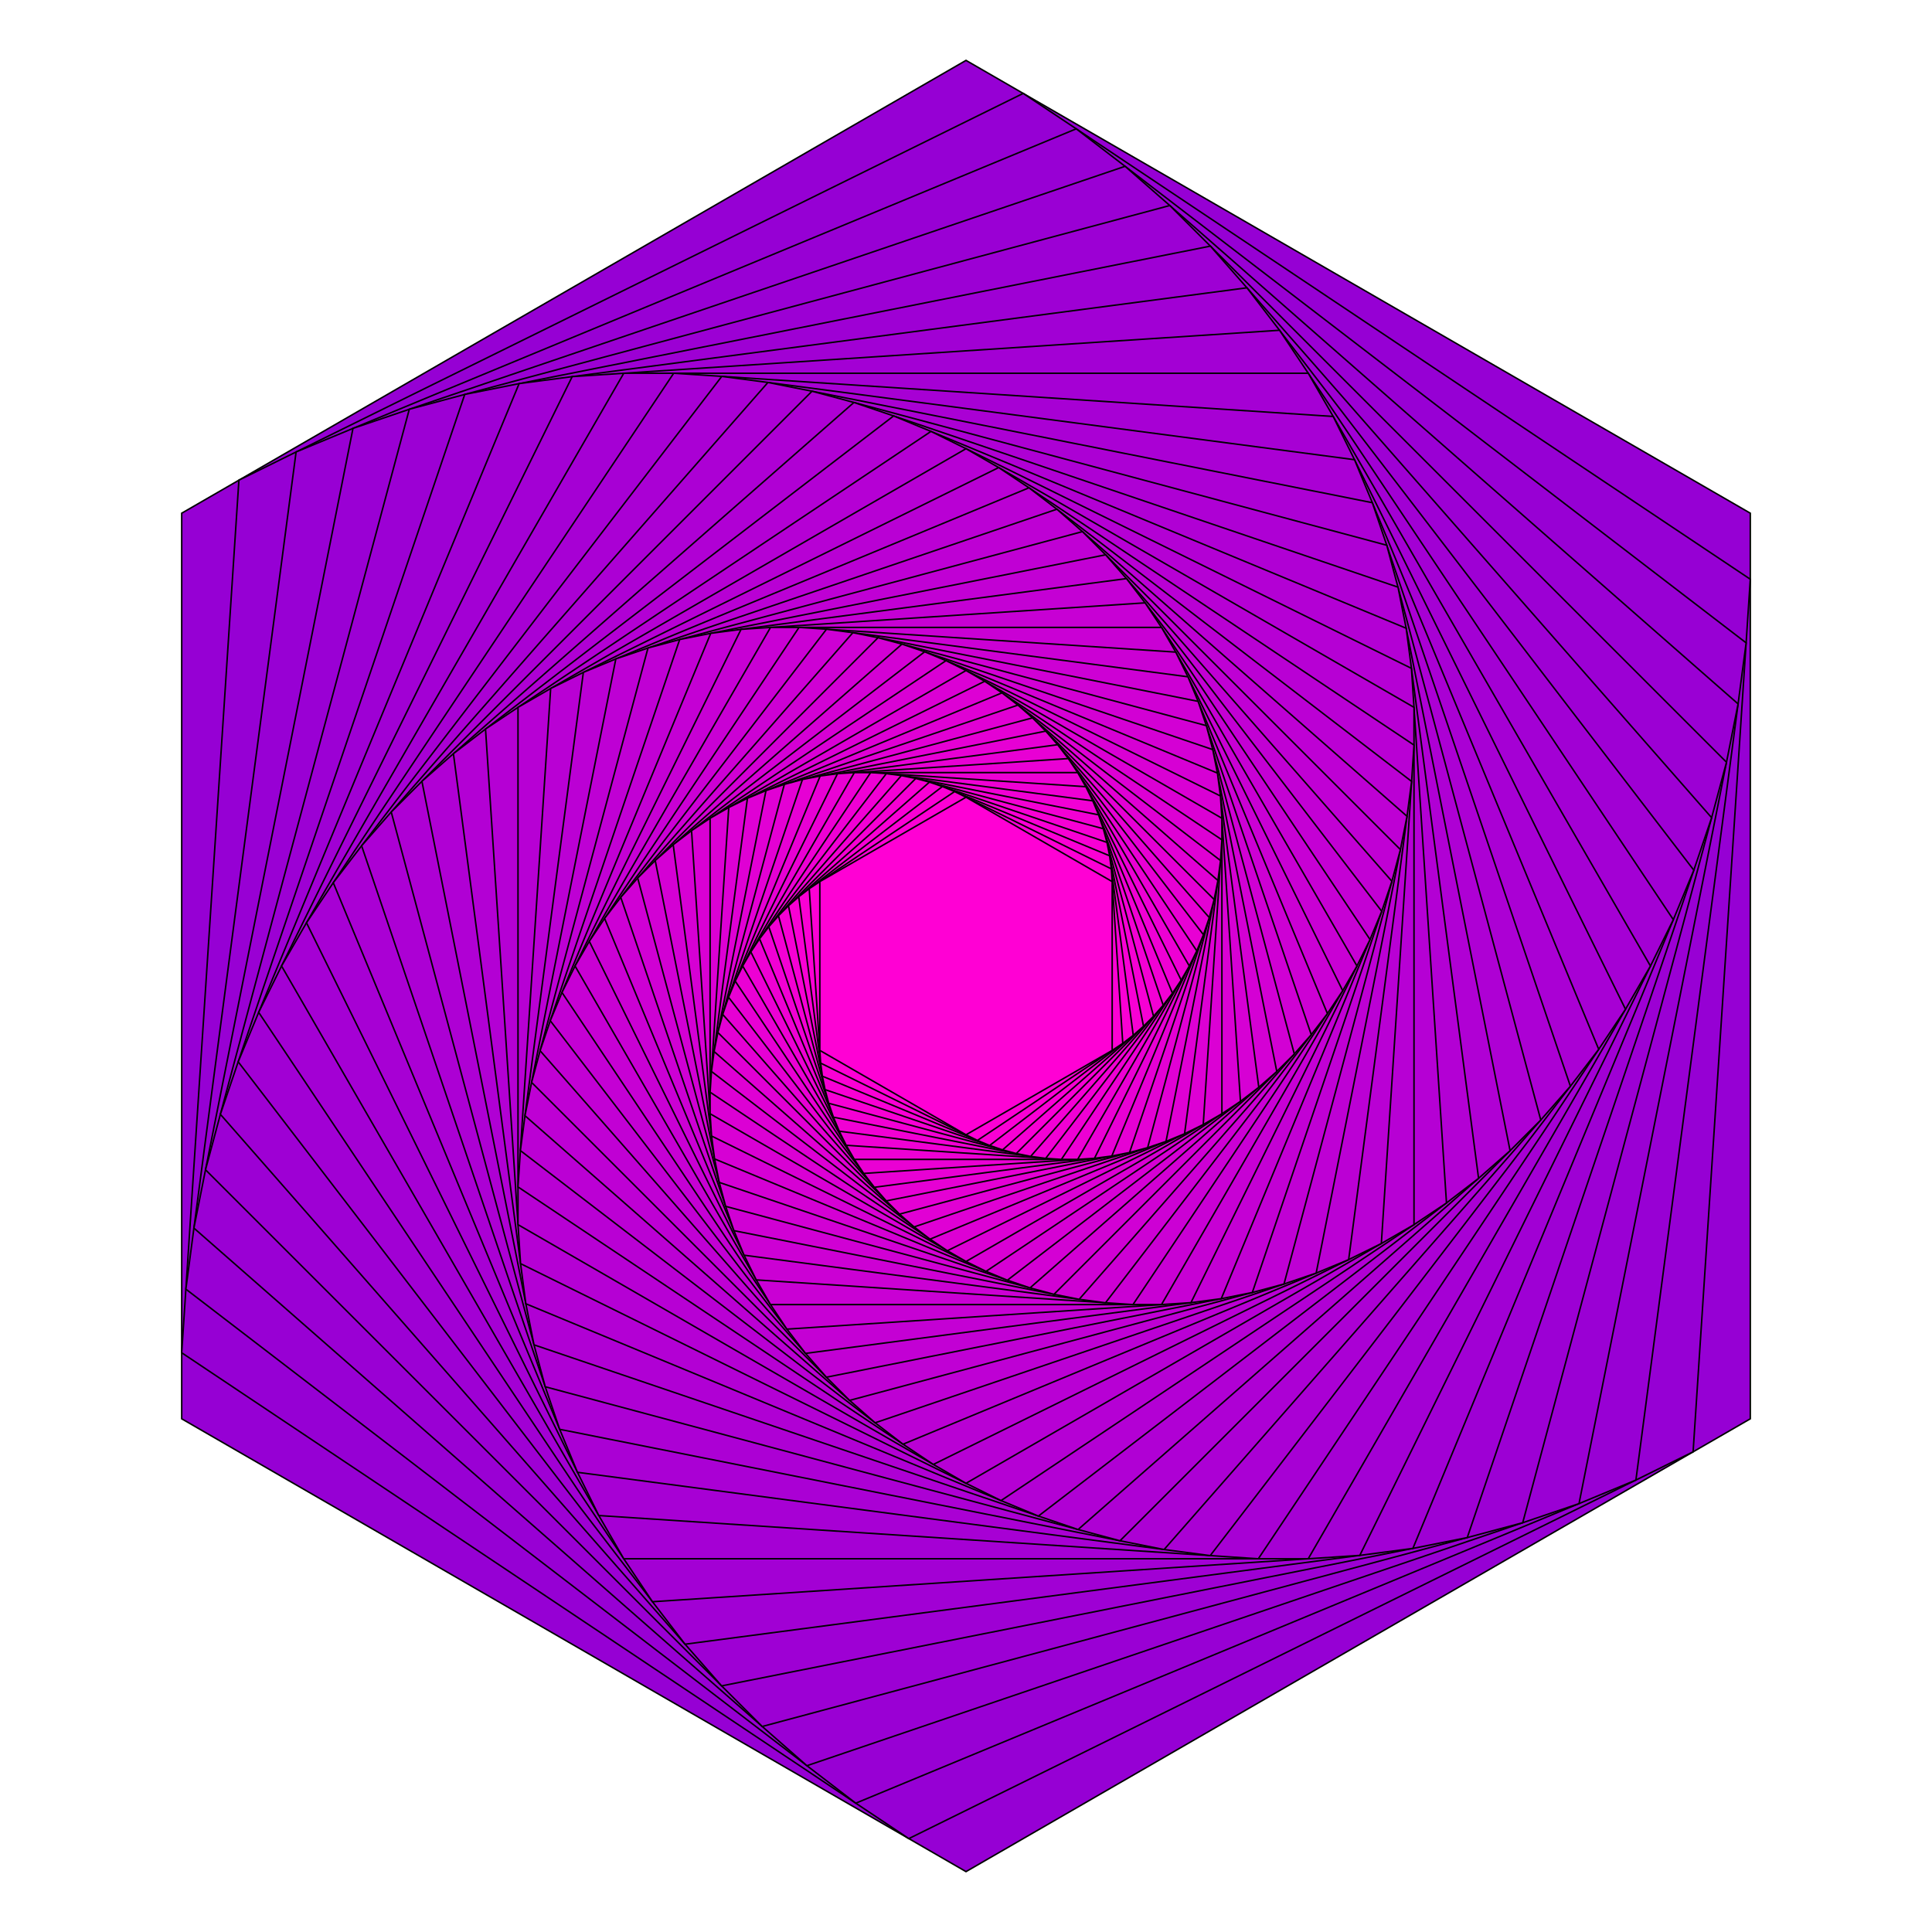 <svg xmlns:ns0="http://www.w3.org/2000/svg" xlink="http://www.w3.org/1999/xlink" xmlns="http://www.w3.org/2000/svg" ns0:svg="http://www.w3.org/2000/svg" width="1280" height="1280">
  <defs/>
  <g id="canvas" transform="matrix(1,0,0,-1,0,1280) translate(640,640)">
    <g>
      <path style="stroke:black;stroke-width:1;fill:#9600d4" d="M0,600 L519.615,300 L519.615,-300 L0,-600 L-519.615,-300 L-519.615,300 Z"/>
      <path style="stroke:black;stroke-width:1;fill:#9600d4" d="M37.892,578.123 L519.615,256.246 L481.723,-321.877 L-37.892,-578.123 L-519.615,-256.246 L-481.723,321.877 Z"/>
      <path style="stroke:black;stroke-width:1;fill:#9800d4" d="M73.021,554.651 L516.852,214.087 L443.831,-340.563 L-73.021,-554.651 L-516.852,-214.087 L-443.831,340.563 Z"/>
      <path style="stroke:black;stroke-width:1;fill:#9a00d4" d="M105.387,529.815 L511.527,173.64 L406.14,-356.175 L-105.387,-529.815 L-511.527,-173.64 L-406.14,356.175 Z"/>
      <path style="stroke:black;stroke-width:1;fill:#9c00d4" d="M135.004,503.842 L503.842,135.004 L368.838,-368.838 L-135.004,-503.842 L-503.842,-135.004 L-368.838,368.838 Z"/>
      <path style="stroke:black;stroke-width:1;fill:#9e00d4" d="M161.901,476.945 L493.997,98.262 L332.096,-378.683 L-161.901,-476.945 L-493.997,-98.262 L-332.096,378.683 Z"/>
      <path style="stroke:black;stroke-width:1;fill:#a100d4" d="M186.119,449.33 L482.191,63.482 L296.072,-385.848 L-186.119,-449.33 L-482.191,-63.482 L-296.072,385.848 Z"/>
      <path style="stroke:black;stroke-width:1;fill:#a300d4" d="M207.709,421.193 L468.618,30.715 L260.909,-390.478 L-207.709,-421.193 L-468.618,-30.715 L-260.909,390.478 Z"/>
      <path style="stroke:black;stroke-width:1;fill:#a500d4" d="M226.736,392.718 L453.471,0 L226.736,-392.718 L-226.736,-392.718 L-453.471,-0 L-226.736,392.718 Z"/>
      <path style="stroke:black;stroke-width:1;fill:#a700d4" d="M243.27,364.079 L436.937,-28.638 L193.667,-392.718 L-243.27,-364.079 L-436.937,28.638 L-193.667,392.718 Z"/>
      <path style="stroke:black;stroke-width:1;fill:#aa00d4" d="M257.393,335.441 L419.197,-55.188 L161.804,-390.629 L-257.393,-335.441 L-419.197,55.188 L-161.804,390.629 Z"/>
      <path style="stroke:black;stroke-width:1;fill:#ac00d4" d="M269.192,306.955 L400.427,-79.65 L131.235,-386.605 L-269.192,-306.955 L-400.427,79.65 L-131.235,386.605 Z"/>
      <path style="stroke:black;stroke-width:1;fill:#ae00d4" d="M278.762,278.762 L380.796,-102.034 L102.034,-380.796 L-278.762,-278.762 L-380.796,102.034 L-102.034,380.796 Z"/>
      <path style="stroke:black;stroke-width:1;fill:#b000d4" d="M286.203,250.993 L360.468,-122.362 L74.265,-373.356 L-286.203,-250.993 L-360.468,122.362 L-74.265,373.356 Z"/>
      <path style="stroke:black;stroke-width:1;fill:#b300d4" d="M291.619,223.767 L339.597,-140.666 L47.978,-364.433 L-291.619,-223.767 L-339.597,140.666 L-47.978,364.433 Z"/>
      <path style="stroke:black;stroke-width:1;fill:#b500d4" d="M295.117,197.191 L318.331,-156.984 L23.214,-354.175 L-295.117,-197.191 L-318.331,156.984 L-23.214,354.175 Z"/>
      <path style="stroke:black;stroke-width:1;fill:#b700d4" d="M296.81,171.363 L296.81,-171.363 L0,-342.727 L-296.81,-171.363 L-296.81,171.363 L-0,342.727 Z"/>
      <path style="stroke:black;stroke-width:1;fill:#b900d4" d="M296.81,146.371 L275.166,-183.86 L-21.644,-330.23 L-296.81,-146.371 L-275.166,183.86 L21.644,330.23 Z"/>
      <path style="stroke:black;stroke-width:1;fill:#bb00d4" d="M295.232,122.289 L253.521,-194.534 L-41.711,-316.823 L-295.232,-122.289 L-253.521,194.534 L41.711,316.823 Z"/>
      <path style="stroke:black;stroke-width:1;fill:#be00d4" d="M292.19,99.185 L231.992,-203.451 L-60.198,-302.637 L-292.19,-99.185 L-231.992,203.451 L60.198,302.637 Z"/>
      <path style="stroke:black;stroke-width:1;fill:#c000d4" d="M287.8,77.116 L210.684,-210.684 L-77.116,-287.8 L-287.8,-77.116 L-210.684,210.684 L77.116,287.8 Z"/>
      <path style="stroke:black;stroke-width:1;fill:#c200d4" d="M282.177,56.128 L189.697,-216.308 L-92.48,-272.436 L-282.177,-56.128 L-189.697,216.308 L92.48,272.436 Z"/>
      <path style="stroke:black;stroke-width:1;fill:#c400d4" d="M275.433,36.261 L169.12,-220.401 L-106.313,-256.662 L-275.433,-36.261 L-169.12,220.401 L106.313,256.662 Z"/>
      <path style="stroke:black;stroke-width:1;fill:#c700d4" d="M267.68,17.545 L149.034,-223.045 L-118.646,-240.59 L-267.68,-17.545 L-149.034,223.045 L118.646,240.59 Z"/>
      <path style="stroke:black;stroke-width:1;fill:#c900d4" d="M259.028,0 L129.514,-224.325 L-129.514,-224.325 L-259.028,-0 L-129.514,224.325 L129.514,224.325 Z"/>
      <path style="stroke:black;stroke-width:1;fill:#cb00d4" d="M249.583,-16.359 L110.625,-224.325 L-138.959,-207.966 L-249.583,16.359 L-110.625,224.325 L138.959,207.966 Z"/>
      <path style="stroke:black;stroke-width:1;fill:#cd00d4" d="M239.45,-31.524 L92.424,-223.132 L-147.026,-191.608 L-239.45,31.524 L-92.424,223.132 L147.026,191.608 Z"/>
      <path style="stroke:black;stroke-width:1;fill:#d000d4" d="M228.728,-45.497 L74.963,-220.833 L-153.766,-175.336 L-228.728,45.497 L-74.963,220.833 L153.766,175.336 Z"/>
      <path style="stroke:black;stroke-width:1;fill:#d200d4" d="M217.515,-58.283 L58.283,-217.515 L-159.232,-159.232 L-217.515,58.283 L-58.283,217.515 L159.232,159.232 Z"/>
      <path style="stroke:black;stroke-width:1;fill:#d400d4" d="M205.903,-69.895 L42.421,-213.265 L-163.482,-143.37 L-205.903,69.895 L-42.421,213.265 L163.482,143.37 Z"/>
      <path style="stroke:black;stroke-width:1;fill:#d600d4" d="M193.982,-80.35 L27.406,-208.168 L-166.576,-127.818 L-193.982,80.35 L-27.406,208.168 L166.576,127.818 Z"/>
      <path style="stroke:black;stroke-width:1;fill:#d900d4" d="M181.834,-89.671 L13.26,-202.309 L-168.574,-112.638 L-181.834,89.671 L-13.26,202.309 L168.574,112.638 Z"/>
      <path style="stroke:black;stroke-width:1;fill:#db00d4" d="M169.541,-97.885 L0,-195.77 L-169.541,-97.885 L-169.541,97.885 L-0,195.77 L169.541,97.885 Z"/>
      <path style="stroke:black;stroke-width:1;fill:#dd00d4" d="M157.178,-105.023 L-12.364,-188.631 L-169.541,-83.609 L-157.178,105.023 L12.364,188.631 L169.541,83.609 Z"/>
      <path style="stroke:black;stroke-width:1;fill:#df00d4" d="M144.814,-111.12 L-23.826,-180.973 L-168.64,-69.853 L-144.814,111.12 L23.826,180.973 L168.64,69.853 Z"/>
      <path style="stroke:black;stroke-width:1;fill:#e100d4" d="M132.516,-116.214 L-34.386,-172.87 L-166.902,-56.656 L-132.516,116.214 L34.386,172.87 L166.902,56.656 Z"/>
      <path style="stroke:black;stroke-width:1;fill:#e400d4" d="M120.345,-120.345 L-44.049,-164.395 L-164.395,-44.049 L-120.345,120.345 L44.049,164.395 L164.395,44.049 Z"/>
      <path style="stroke:black;stroke-width:1;fill:#e600d4" d="M108.357,-123.558 L-52.825,-155.619 L-161.183,-32.061 L-108.357,123.558 L52.825,155.619 L161.183,32.061 Z"/>
      <path style="stroke:black;stroke-width:1;fill:#e800d4" d="M96.603,-125.896 L-60.727,-146.609 L-157.33,-20.713 L-96.603,125.896 L60.727,146.609 L157.33,20.713 Z"/>
      <path style="stroke:black;stroke-width:1;fill:#ea00d4" d="M85.13,-127.406 L-67.772,-137.428 L-152.902,-10.022 L-85.13,127.406 L67.772,137.428 L152.902,10.022 Z"/>
      <path style="stroke:black;stroke-width:1;fill:#ed00d4" d="M73.98,-128.137 L-73.98,-128.137 L-147.96,-0 L-73.98,128.137 L73.98,128.137 L147.96,0 Z"/>
      <path style="stroke:black;stroke-width:1;fill:#ef00d4" d="M63.19,-128.137 L-79.375,-118.793 L-142.565,9.344 L-63.19,128.137 L79.375,118.793 L142.565,-9.344 Z"/>
      <path style="stroke:black;stroke-width:1;fill:#f100d4" d="M52.794,-127.455 L-83.983,-109.448 L-136.777,18.007 L-52.794,127.455 L83.983,109.448 L136.777,-18.007 Z"/>
      <path style="stroke:black;stroke-width:1;fill:#f300d4" d="M42.82,-126.142 L-87.833,-100.154 L-130.652,25.988 L-42.82,126.142 L87.833,100.154 L130.652,-25.988 Z"/>
      <path style="stroke:black;stroke-width:1;fill:#f600d4" d="M33.292,-124.247 L-90.955,-90.955 L-124.247,33.292 L-33.292,124.247 L90.955,90.955 L124.247,-33.292 Z"/>
      <path style="stroke:black;stroke-width:1;fill:#f800d4" d="M24.231,-121.819 L-93.383,-81.895 L-117.614,39.925 L-24.231,121.819 L93.383,81.895 L117.614,-39.925 Z"/>
      <path style="stroke:black;stroke-width:1;fill:#fa00d4" d="M15.655,-118.908 L-95.15,-73.011 L-110.805,45.897 L-15.655,118.908 L95.15,73.011 L110.805,-45.897 Z"/>
      <path style="stroke:black;stroke-width:1;fill:#fc00d4" d="M7.574,-115.561 L-96.292,-64.34 L-103.866,51.221 L-7.574,115.561 L96.292,64.34 L103.866,-51.221 Z"/>
      <path style="stroke:black;stroke-width:1;fill:#ff00d4" d="M0,-111.826 L-96.844,-55.913 L-96.844,55.913 L-0,111.826 L96.844,55.913 L96.844,-55.913 Z"/>
    </g>
  </g>
</svg>
